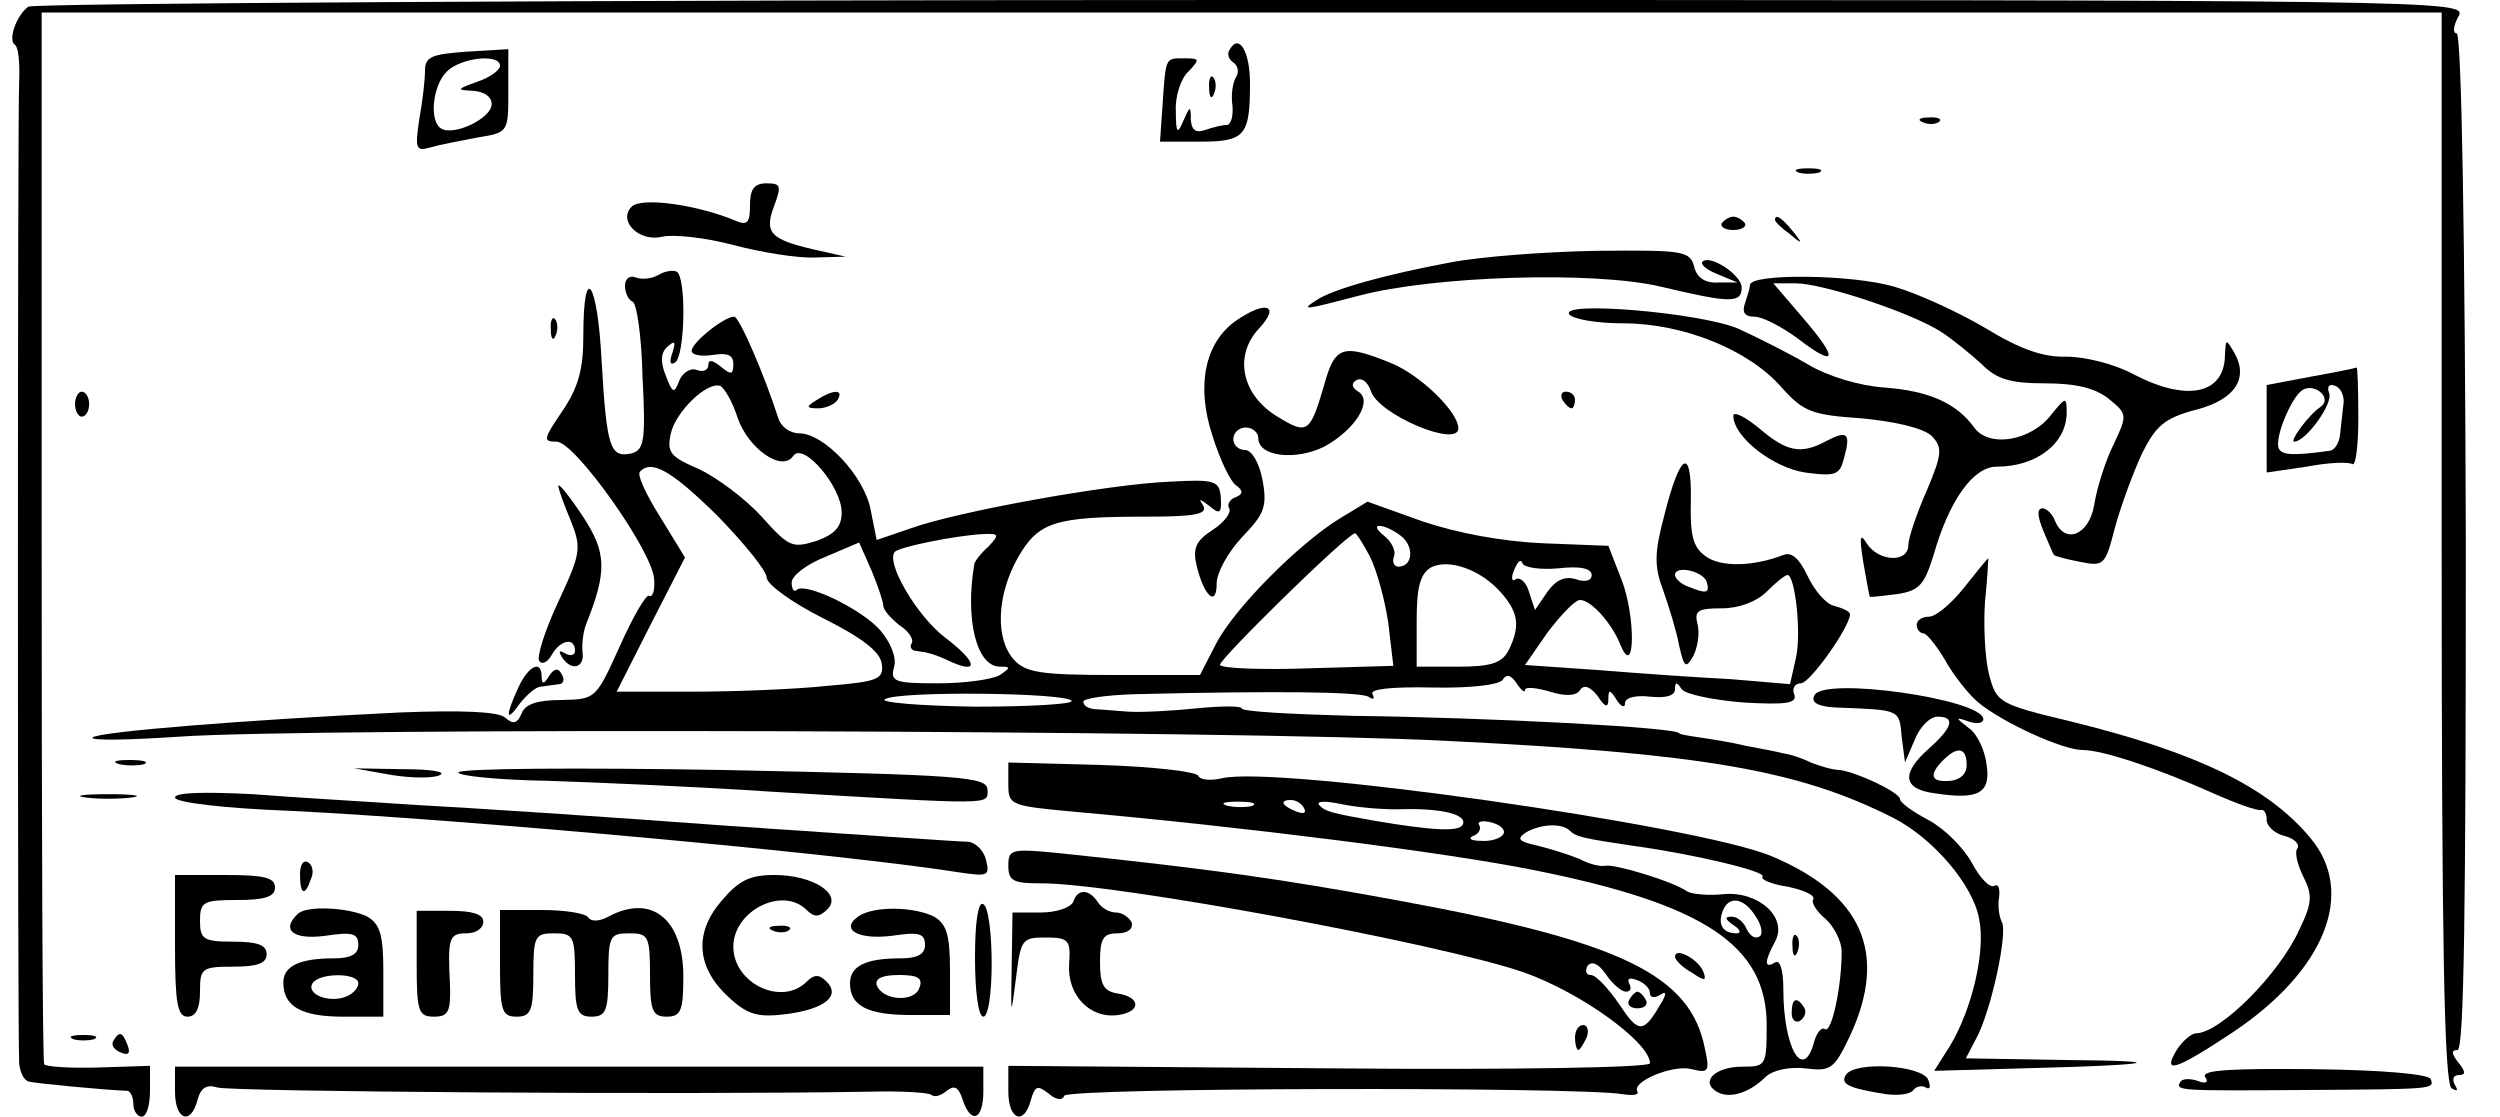 <?xml version="1.0" standalone="no"?>
<!DOCTYPE svg PUBLIC "-//W3C//DTD SVG 20010904//EN"
 "http://www.w3.org/TR/2001/REC-SVG-20010904/DTD/svg10.dtd">
<svg version="1.0" xmlns="http://www.w3.org/2000/svg"
 width="300pt" height="134pt" viewBox="0 0 300 134"
 preserveAspectRatio="xMidYMid meet">
<g transform="translate(0,134) scale(0.1,-0.1)"
fill="#000000" stroke="none">
<path d="M34 1332 c-14 -10 -25 -40 -16 -46 4 -2 6 -22 5 -43 -2 -39 -2 -1141
0 -1179 1 -11 6 -21 12 -22 8 -2 90 -10 118 -11 4 -1 7 -8 7 -16 0 -8 5 -15
10 -15 6 0 10 14 10 31 l0 30 -62 -2 c-35 -1 -64 1 -65 4 -2 4 -3 289 -3 635
l0 627 1440 0 1440 0 0 -642 c0 -474 3 -644 12 -649 7 -4 8 -3 4 4 -4 7 -2 12
5 12 8 0 8 4 -1 15 -8 10 -9 15 -1 15 8 0 10 170 10 610 -1 357 -5 610 -11
610 -5 0 -4 9 2 20 11 20 4 20 -1447 20 -802 0 -1463 -4 -1469 -8z"/>
<path d="M1476 1281 c-4 -5 -2 -12 4 -16 6 -4 7 -12 3 -18 -4 -7 -6 -22 -4
-34 1 -13 -2 -23 -7 -23 -6 0 -17 -3 -26 -6 -11 -4 -16 0 -17 12 0 18 -1 17
-9 -1 -7 -17 -9 -15 -9 12 -1 17 6 39 15 47 14 15 14 16 -5 16 -23 0 -22 2
-26 -57 l-3 -43 48 0 c54 0 60 7 60 70 0 38 -13 60 -24 41z"/>
<path d="M510 1255 c0 -11 -3 -37 -7 -59 -5 -34 -4 -38 13 -33 10 3 36 8 57
12 37 6 37 6 37 56 l0 50 -50 -3 c-42 -3 -50 -6 -50 -23z m90 6 c0 -5 -12 -14
-27 -19 -25 -9 -26 -10 -5 -11 13 -1 22 -7 22 -16 0 -17 -46 -39 -61 -29 -14
9 -10 51 7 68 17 17 64 22 64 7z"/>
<path d="M1451 1234 c0 -11 3 -14 6 -6 3 7 2 16 -1 19 -3 4 -6 -2 -5 -13z"/>
<path d="M2308 1193 c7 -3 16 -2 19 1 4 3 -2 6 -13 5 -11 0 -14 -3 -6 -6z"/>
<path d="M2158 1133 c6 -2 18 -2 25 0 6 3 1 5 -13 5 -14 0 -19 -2 -12 -5z"/>
<path d="M900 1094 c0 -21 -3 -25 -17 -19 -45 19 -113 29 -125 17 -17 -17 9
-43 37 -36 13 3 51 -1 85 -10 34 -9 78 -16 98 -15 l37 1 -40 9 c-51 12 -58 20
-46 52 9 24 8 27 -9 27 -15 0 -20 -7 -20 -26z"/>
<path d="M2066 1072 c-2 -4 4 -8 14 -8 10 0 16 4 14 8 -3 4 -9 8 -14 8 -5 0
-11 -4 -14 -8z"/>
<path d="M2130 1076 c0 -2 8 -10 18 -17 15 -13 16 -12 3 4 -13 16 -21 21 -21
13z"/>
<path d="M1740 1025 c-80 -15 -140 -32 -160 -45 -20 -13 -15 -12 50 5 90 24
283 30 363 11 84 -20 97 -20 97 -1 0 15 -38 40 -47 31 -3 -3 5 -10 18 -15 l24
-10 -23 0 c-16 -1 -26 6 -29 19 -5 19 -13 20 -117 19 -61 -1 -140 -7 -176 -14z"/>
<path d="M790 1010 c-7 -4 -19 -6 -27 -3 -7 3 -13 -1 -13 -10 0 -8 4 -17 9
-19 5 -1 11 -42 12 -90 4 -76 2 -88 -13 -92 -26 -6 -30 7 -36 110 -5 98 -22
121 -22 31 0 -40 -6 -62 -25 -90 -23 -34 -24 -37 -7 -37 22 0 117 -134 117
-166 1 -13 -2 -21 -6 -19 -3 3 -19 -24 -35 -60 -29 -64 -29 -64 -70 -65 -29 0
-44 -5 -48 -16 -5 -12 -10 -14 -20 -5 -8 7 -51 9 -127 6 -185 -9 -361 -23
-368 -30 -3 -4 44 -3 104 1 155 11 1268 8 1520 -5 307 -15 423 -35 536 -92 48
-24 97 -81 104 -122 8 -39 -9 -109 -35 -152 l-19 -30 107 3 c160 4 182 9 49
10 l-118 2 12 23 c18 32 39 129 31 141 -3 6 -5 19 -3 30 1 10 -1 16 -6 13 -5
-3 -17 9 -27 28 -10 18 -33 41 -52 51 -19 10 -34 21 -34 25 0 8 -51 32 -72 35
-9 0 -25 5 -35 9 -10 5 -25 10 -33 11 -8 2 -28 6 -45 9 -16 4 -41 8 -55 10
-14 2 -25 4 -25 5 0 7 -228 19 -392 21 -73 2 -133 5 -133 9 0 3 -24 3 -54 0
-29 -3 -66 -5 -82 -4 -16 1 -35 3 -41 3 -7 1 -13 4 -13 9 0 4 28 8 63 9 164 4
268 3 279 -3 6 -4 8 -3 5 3 -4 6 22 9 71 8 46 -1 80 3 85 9 5 8 10 6 17 -4 5
-8 10 -12 10 -8 0 4 13 3 30 -2 19 -6 32 -5 36 2 5 7 12 4 21 -7 9 -14 13 -15
13 -4 0 12 2 12 10 -1 5 -8 10 -10 10 -4 0 7 13 10 30 8 19 -2 30 1 30 9 0 9
2 9 8 0 4 -6 37 -13 74 -16 52 -3 65 -1 61 10 -3 7 1 13 8 13 11 0 59 68 59
83 0 3 -8 7 -19 10 -10 2 -24 19 -32 36 -10 21 -19 29 -29 25 -36 -14 -76 -15
-94 -1 -15 11 -18 26 -17 67 1 65 -13 57 -32 -19 -12 -45 -12 -61 -1 -90 7
-20 16 -49 19 -66 6 -26 8 -28 17 -12 5 10 8 27 5 38 -4 16 0 19 29 19 21 0
42 8 54 20 11 11 22 20 25 20 9 0 17 -70 10 -100 l-7 -31 -71 6 c-40 2 -111 7
-160 11 l-87 6 27 39 c16 21 33 39 39 39 13 0 38 -27 49 -55 17 -40 18 35 1
79 l-16 41 -77 3 c-49 2 -103 12 -145 26 l-67 24 -33 -20 c-49 -30 -127 -108
-149 -151 l-19 -37 -104 0 c-87 0 -105 3 -119 18 -23 25 -21 77 4 122 25 44
44 50 156 50 57 0 72 3 67 13 -6 9 -5 9 7 0 13 -11 15 -9 14 10 -2 20 -6 22
-61 19 -74 -3 -256 -36 -311 -56 l-41 -14 -7 35 c-7 41 -56 93 -86 93 -11 0
-22 8 -25 18 -17 53 -47 122 -53 122 -12 0 -51 -31 -51 -41 0 -5 11 -7 25 -5
18 3 25 0 25 -11 0 -13 -3 -13 -15 -3 -10 8 -15 9 -15 2 0 -6 -6 -9 -14 -6 -7
3 -17 -3 -21 -13 -6 -16 -8 -15 -16 6 -7 17 -6 28 2 35 9 8 10 6 6 -7 -4 -11
-3 -16 3 -12 12 7 14 102 2 109 -4 2 -14 1 -22 -4z m95 -171 c13 -38 54 -66
67 -46 12 17 58 -37 58 -68 0 -17 -8 -26 -30 -34 -29 -9 -33 -8 -66 29 -20 22
-54 47 -75 57 -35 15 -39 20 -34 43 6 26 43 62 59 57 5 -2 15 -19 21 -38z
m-24 -118 c32 -33 59 -66 59 -74 0 -8 30 -30 68 -49 46 -23 68 -40 70 -54 3
-19 -4 -22 -65 -27 -37 -4 -110 -7 -161 -7 l-92 0 41 81 41 80 -30 49 c-17 27
-28 51 -24 54 14 15 38 1 93 -53z m820 -24 c16 -12 15 -37 -3 -37 -5 0 -8 6
-5 13 2 6 -3 17 -12 24 -9 7 -11 12 -6 12 6 0 17 -5 26 -12z m-495 -13 c-9 -8
-17 -18 -17 -22 -11 -66 3 -122 31 -122 13 0 13 -1 0 -10 -8 -5 -41 -10 -74
-10 -53 0 -58 2 -53 20 3 11 -4 29 -17 44 -22 25 -90 58 -100 48 -3 -3 -6 1
-6 9 0 8 18 22 41 31 l40 17 15 -34 c8 -19 14 -38 14 -42 0 -5 9 -15 19 -23
11 -7 18 -17 15 -22 -3 -4 0 -9 5 -9 15 -2 23 -4 44 -14 33 -14 28 2 -9 30
-34 26 -72 91 -60 103 7 6 71 19 104 21 21 1 22 0 8 -15z m458 -12 c8 -16 18
-52 22 -80 l6 -51 -102 -3 c-56 -2 -104 0 -106 4 -3 5 153 158 162 158 2 0 10
-13 18 -28z m158 -44 c21 -24 22 -41 8 -69 -8 -15 -22 -19 -60 -19 l-50 0 0
55 c0 40 4 56 17 64 21 11 60 -2 85 -31z m68 30 c26 3 40 0 40 -8 0 -7 -8 -9
-19 -5 -13 4 -24 -1 -34 -15 l-15 -22 -7 21 c-3 12 -11 19 -16 16 -5 -4 -6 2
-2 11 4 10 8 14 10 8 2 -5 21 -8 43 -6z m178 -16 c4 -14 0 -15 -22 -6 -9 3
-16 10 -16 14 0 12 33 5 38 -8z m-762 -143 c2 -4 -50 -7 -116 -7 -66 1 -115 5
-108 9 16 10 217 8 224 -2z"/>
<path d="M2100 998 c0 -3 -3 -13 -6 -22 -4 -11 0 -16 11 -16 10 0 33 -12 52
-26 47 -36 50 -26 7 24 l-36 42 27 0 c32 0 138 -35 174 -58 14 -9 36 -27 49
-39 18 -18 34 -23 76 -23 38 0 61 -6 77 -19 22 -18 22 -19 5 -55 -10 -20 -20
-53 -23 -72 -6 -36 -35 -48 -47 -19 -3 8 -10 15 -15 15 -7 0 -6 -10 1 -27 7
-16 12 -29 13 -29 0 -1 14 -5 30 -8 30 -6 31 -5 43 41 7 26 22 66 32 88 17 34
27 43 64 53 48 12 65 38 47 69 -10 17 -10 16 -11 -2 0 -48 -45 -58 -110 -24
-22 12 -58 21 -80 21 -28 -1 -56 9 -97 34 -32 19 -82 42 -110 50 -51 15 -173
16 -173 2z"/>
<path d="M1483 955 c-37 -26 -48 -78 -28 -138 9 -29 22 -56 29 -60 8 -6 8 -10
-2 -14 -6 -2 -10 -9 -7 -13 3 -5 -6 -17 -20 -26 -20 -13 -24 -22 -19 -43 9
-37 24 -50 24 -21 0 13 14 38 31 56 26 27 30 36 24 68 -4 21 -13 36 -21 36 -8
0 -14 6 -14 13 0 8 7 14 15 14 8 0 15 -6 15 -13 0 -22 45 -27 79 -10 37 20 59
55 41 66 -8 5 -9 10 -2 14 6 3 13 -2 17 -13 8 -28 105 -69 105 -45 0 20 -46
64 -80 78 -59 24 -68 21 -81 -26 -17 -58 -20 -60 -56 -38 -43 26 -53 73 -22
106 26 28 8 34 -28 9z"/>
<path d="M1883 963 c4 -6 33 -11 65 -11 72 0 151 -32 190 -77 26 -29 36 -33
96 -37 42 -4 74 -12 84 -21 13 -14 13 -21 -6 -66 -12 -27 -22 -57 -22 -65 0
-22 -36 -20 -50 2 -8 13 -9 8 -4 -23 4 -22 7 -41 8 -41 0 -1 15 1 32 3 27 4
33 11 44 46 19 67 48 107 76 107 48 0 84 28 84 65 0 19 -1 19 -18 -2 -24 -32
-75 -41 -93 -16 -21 29 -54 44 -108 48 -29 2 -67 13 -92 28 -24 14 -62 33 -84
43 -47 19 -212 33 -202 17z"/>
<path d="M661 944 c0 -11 3 -14 6 -6 3 7 2 16 -1 19 -3 4 -6 -2 -5 -13z"/>
<path d="M2773 888 l-53 -10 0 -52 0 -53 48 7 c26 5 50 6 55 3 4 -2 7 23 7 56
0 34 -1 60 -2 60 -2 -1 -27 -6 -55 -11z m12 -36 c-15 -10 -38 -42 -32 -42 14
0 47 46 42 58 -3 8 0 12 7 9 7 -2 12 -13 10 -23 -1 -10 -3 -27 -4 -36 -1 -10
-7 -19 -13 -19 -43 -6 -56 -5 -60 2 -7 10 14 62 28 71 15 9 36 -10 22 -20z"/>
<path d="M90 855 c0 -8 4 -15 8 -15 5 0 9 7 9 15 0 8 -4 15 -9 15 -4 0 -8 -7
-8 -15z"/>
<path d="M980 860 c-13 -8 -13 -10 2 -10 9 0 20 5 23 10 8 13 -5 13 -25 0z"/>
<path d="M1875 860 c3 -5 8 -10 11 -10 2 0 4 5 4 10 0 6 -5 10 -11 10 -5 0 -7
-4 -4 -10z"/>
<path d="M2080 841 c0 -25 47 -62 86 -68 37 -5 42 -3 47 18 8 29 4 33 -21 20
-31 -17 -48 -13 -81 15 -17 14 -31 21 -31 15z"/>
<path d="M670 757 c0 -4 7 -23 15 -42 13 -33 12 -39 -15 -97 -16 -34 -26 -66
-23 -71 3 -5 10 -2 15 7 10 18 28 22 28 5 0 -5 -5 -7 -12 -3 -7 4 -8 3 -4 -4
11 -18 28 -14 25 6 -1 9 1 24 4 32 26 65 25 87 -4 131 -16 24 -29 40 -29 36z"/>
<path d="M2357 635 c-15 -19 -34 -35 -42 -35 -8 0 -15 -4 -15 -10 0 -5 4 -10
8 -10 4 0 16 -15 26 -32 10 -18 28 -41 40 -51 29 -24 101 -57 125 -57 24 0 90
-22 157 -52 27 -12 52 -21 57 -20 4 1 7 -4 7 -12 0 -7 9 -16 21 -19 12 -3 19
-10 16 -15 -4 -4 0 -20 7 -34 11 -22 11 -31 -5 -64 -24 -53 -95 -124 -124
-124 -5 0 -16 -9 -23 -20 -18 -30 -1 -24 67 21 111 74 149 168 93 234 -51 61
-136 102 -286 139 -88 21 -90 23 -99 56 -5 19 -7 59 -5 88 3 28 4 52 4 52 -1
0 -14 -16 -29 -35z"/>
<path d="M622 515 c-16 -35 -15 -43 2 -19 8 10 19 20 25 20 6 1 16 2 22 3 5 0
7 6 3 12 -4 8 -9 7 -15 -2 -6 -10 -9 -11 -9 -1 0 21 -16 13 -28 -13z"/>
<path d="M2177 505 c-4 -8 5 -13 26 -14 78 -3 76 -2 79 -35 l4 -31 12 28 c6
15 18 27 27 27 22 0 18 -13 -10 -38 -34 -30 -32 -49 7 -54 52 -8 67 0 62 34
-2 17 -11 37 -21 44 -17 13 -17 14 0 8 9 -3 17 -2 17 3 0 24 -195 52 -203 28z
m183 -83 c0 -11 -8 -18 -20 -19 -23 -2 -26 7 -8 25 17 17 28 15 28 -6z"/>
<path d="M143 423 c9 -2 23 -2 30 0 6 3 -1 5 -18 5 -16 0 -22 -2 -12 -5z"/>
<path d="M1210 399 c0 -25 2 -26 78 -33 203 -18 448 -49 552 -70 206 -41 280
-91 280 -186 0 -49 -1 -50 -29 -50 -33 0 -51 -18 -31 -30 15 -9 39 -2 59 18 9
8 28 12 47 10 31 -4 35 -1 54 39 46 99 15 170 -95 216 -91 37 -595 109 -659
93 -13 -3 -26 -2 -28 3 -2 5 -54 11 -116 13 l-112 3 0 -26z m293 -26 c-7 -2
-21 -2 -30 0 -10 3 -4 5 12 5 17 0 24 -2 18 -5z m62 -3 c3 -6 -1 -7 -9 -4 -18
7 -21 14 -7 14 6 0 13 -4 16 -10z m120 -1 c47 1 77 -7 70 -19 -5 -8 -34 -7
-105 5 -51 9 -60 11 -67 19 -4 5 8 5 27 1 19 -4 53 -7 75 -6z m119 -30 c-3 -5
-15 -9 -27 -8 -12 0 -16 3 -9 6 6 2 10 8 7 13 -3 4 4 6 15 3 11 -3 17 -9 14
-14z m80 4 c7 -7 15 -9 76 -18 73 -10 161 -31 155 -37 -3 -3 10 -9 30 -12 19
-4 33 -10 31 -15 -3 -4 4 -15 15 -24 10 -9 19 -27 19 -39 0 -42 -12 -98 -20
-93 -4 3 -10 -4 -13 -15 -13 -49 -37 -8 -37 63 0 23 -4 36 -10 32 -13 -8 -13
1 0 25 16 29 -20 61 -62 57 -18 -2 -37 0 -43 3 -16 12 -89 34 -99 31 -6 -1
-19 2 -30 8 -12 5 -34 12 -50 16 -23 5 -27 8 -15 16 17 10 43 12 53 2z m223
-103 c7 -10 9 -22 4 -24 -5 -3 -11 1 -15 9 -3 8 -11 15 -18 15 -9 0 -8 -3 2
-10 8 -5 10 -10 4 -10 -16 0 -23 10 -17 26 7 20 26 17 40 -6z"/>
<path d="M2151 204 c0 -11 3 -14 6 -6 3 7 2 16 -1 19 -3 4 -6 -2 -5 -13z"/>
<path d="M2150 124 c0 -8 5 -12 10 -9 6 4 8 11 5 16 -9 14 -15 11 -15 -7z"/>
<path d="M470 410 c25 -4 51 -4 58 0 8 4 -12 7 -45 7 l-58 1 45 -8z"/>
<path d="M550 413 c0 -4 48 -9 108 -10 59 -2 179 -7 267 -13 271 -16 260 -16
260 2 0 16 -29 18 -317 24 -175 3 -318 2 -318 -3z"/>
<path d="M103 383 c15 -2 39 -2 55 0 15 2 2 4 -28 4 -30 0 -43 -2 -27 -4z"/>
<path d="M210 383 c0 -6 59 -13 138 -16 205 -10 659 -51 804 -74 34 -5 36 -4
31 16 -3 11 -13 21 -23 21 -10 0 -138 9 -286 19 -148 11 -316 22 -374 25 -58
4 -147 9 -197 13 -59 3 -93 2 -93 -4z"/>
<path d="M1210 301 c0 -18 6 -21 38 -21 86 1 484 -73 581 -107 68 -24 151 -84
151 -109 0 -5 -160 -8 -385 -6 l-385 3 0 -31 c0 -34 19 -41 27 -10 5 17 8 18
21 8 9 -8 17 -9 19 -3 3 10 618 11 670 2 12 -2 20 -1 18 3 -8 12 43 33 65 27
20 -5 22 -3 16 24 -17 89 -100 129 -366 178 -141 26 -225 38 -407 57 -60 6
-63 5 -63 -15z m741 -151 c6 0 7 4 4 10 -3 6 1 7 9 4 9 -3 16 -10 16 -16 0 -5
5 -6 12 -2 7 5 8 2 3 -7 -23 -40 -28 -40 -52 -4 -13 19 -28 35 -34 35 -6 0 -7
5 -4 11 5 6 13 3 22 -10 8 -12 19 -21 24 -21z"/>
<path d="M1955 140 c-3 -5 1 -10 10 -10 9 0 13 5 10 10 -3 6 -8 10 -10 10 -2
0 -7 -4 -10 -10z"/>
<path d="M360 291 c0 -25 6 -27 13 -6 4 8 2 17 -3 20 -6 4 -10 -3 -10 -14z"/>
<path d="M210 205 c0 -69 3 -85 15 -85 10 0 15 10 15 30 0 28 2 30 40 30 29 0
40 4 40 15 0 11 -11 15 -40 15 -36 0 -40 3 -40 25 0 23 4 25 45 25 33 0 45 4
45 15 0 12 -13 15 -60 15 l-60 0 0 -85z"/>
<path d="M865 258 c-33 -39 -29 -81 12 -117 21 -19 34 -22 66 -18 47 6 66 22
49 39 -9 9 -15 9 -24 0 -30 -30 -88 -2 -88 42 0 43 59 73 88 44 9 -9 15 -9 25
1 18 18 -17 41 -64 41 -30 0 -43 -7 -64 -32z"/>
<path d="M1288 258 c-3 -7 -20 -13 -39 -13 l-34 0 -1 -65 c-1 -61 -1 -62 5
-15 6 48 7 50 36 50 27 0 30 -3 28 -31 -3 -38 25 -67 59 -62 28 4 27 22 -2 26
-16 3 -20 11 -20 38 0 28 4 34 21 34 12 0 19 5 17 13 -3 6 -11 12 -19 12 -8 0
-18 6 -22 13 -10 15 -24 16 -29 0z"/>
<path d="M1170 191 c0 -41 4 -71 10 -71 6 0 10 28 10 64 0 36 -4 68 -10 71 -6
4 -10 -20 -10 -64z"/>
<path d="M357 243 c-20 -19 -5 -31 33 -26 33 5 40 3 40 -11 0 -11 -9 -16 -29
-16 -41 0 -61 -9 -61 -29 0 -29 22 -41 72 -41 l48 0 0 55 c0 43 -4 56 -19 65
-22 11 -74 14 -84 3z m73 -83 c0 -6 -7 -13 -15 -16 -20 -8 -48 3 -40 16 8 13
55 13 55 0z"/>
<path d="M500 184 c0 -58 2 -64 21 -64 17 0 20 6 19 38 -3 57 -1 62 20 62 11
0 20 6 20 14 0 9 -13 13 -40 13 l-40 0 0 -63z"/>
<path d="M600 184 c0 -57 2 -64 20 -64 17 0 20 7 20 50 0 47 2 50 25 50 23 0
25 -3 25 -50 0 -43 3 -50 20 -50 17 0 20 7 20 50 0 47 2 50 25 50 23 0 25 -3
25 -50 0 -43 3 -50 20 -50 17 0 20 7 20 48 0 69 -38 100 -90 72 -11 -6 -21 -6
-24 -1 -3 5 -28 9 -56 9 l-50 0 0 -64z"/>
<path d="M1031 241 c-24 -16 -2 -29 39 -24 33 5 40 3 40 -11 0 -11 -9 -16 -29
-16 -42 0 -61 -9 -61 -30 0 -27 21 -38 73 -38 l47 0 0 53 c0 43 -4 56 -19 65
-24 12 -71 13 -90 1z m72 -87 c-6 -17 -44 -15 -51 4 -2 8 7 12 27 12 23 0 29
-4 24 -16z"/>
<path d="M928 223 c7 -3 16 -2 19 1 4 3 -2 6 -13 5 -11 0 -14 -3 -6 -6z"/>
<path d="M2010 192 c0 -4 9 -13 20 -19 16 -11 18 -10 14 1 -6 15 -34 30 -34
18z"/>
<path d="M1890 95 c0 -8 2 -15 4 -15 2 0 6 7 10 15 3 8 1 15 -4 15 -6 0 -10
-7 -10 -15z"/>
<path d="M88 93 c6 -2 18 -2 25 0 6 3 1 5 -13 5 -14 0 -19 -2 -12 -5z"/>
<path d="M136 91 c-3 -5 1 -11 9 -14 9 -4 12 -1 8 9 -6 16 -10 17 -17 5z"/>
<path d="M210 30 c0 -34 19 -41 27 -10 4 15 11 19 24 15 16 -5 558 -9 783 -5
37 1 71 -1 74 -4 3 -3 11 -1 18 5 9 7 14 5 19 -10 10 -31 25 -25 25 9 l0 30
-485 0 -485 0 0 -30z"/>
<path d="M2215 50 c-7 -11 4 -16 48 -23 15 -2 30 0 33 5 3 4 10 6 15 3 5 -3 6
1 3 9 -7 18 -89 23 -99 6z"/>
<path d="M2646 48 c5 -7 1 -9 -9 -5 -9 3 -19 3 -21 -2 -6 -10 3 -10 149 -9
157 1 156 1 152 13 -2 6 -57 11 -141 12 -98 1 -134 -1 -130 -9z"/>
</g>
</svg>
